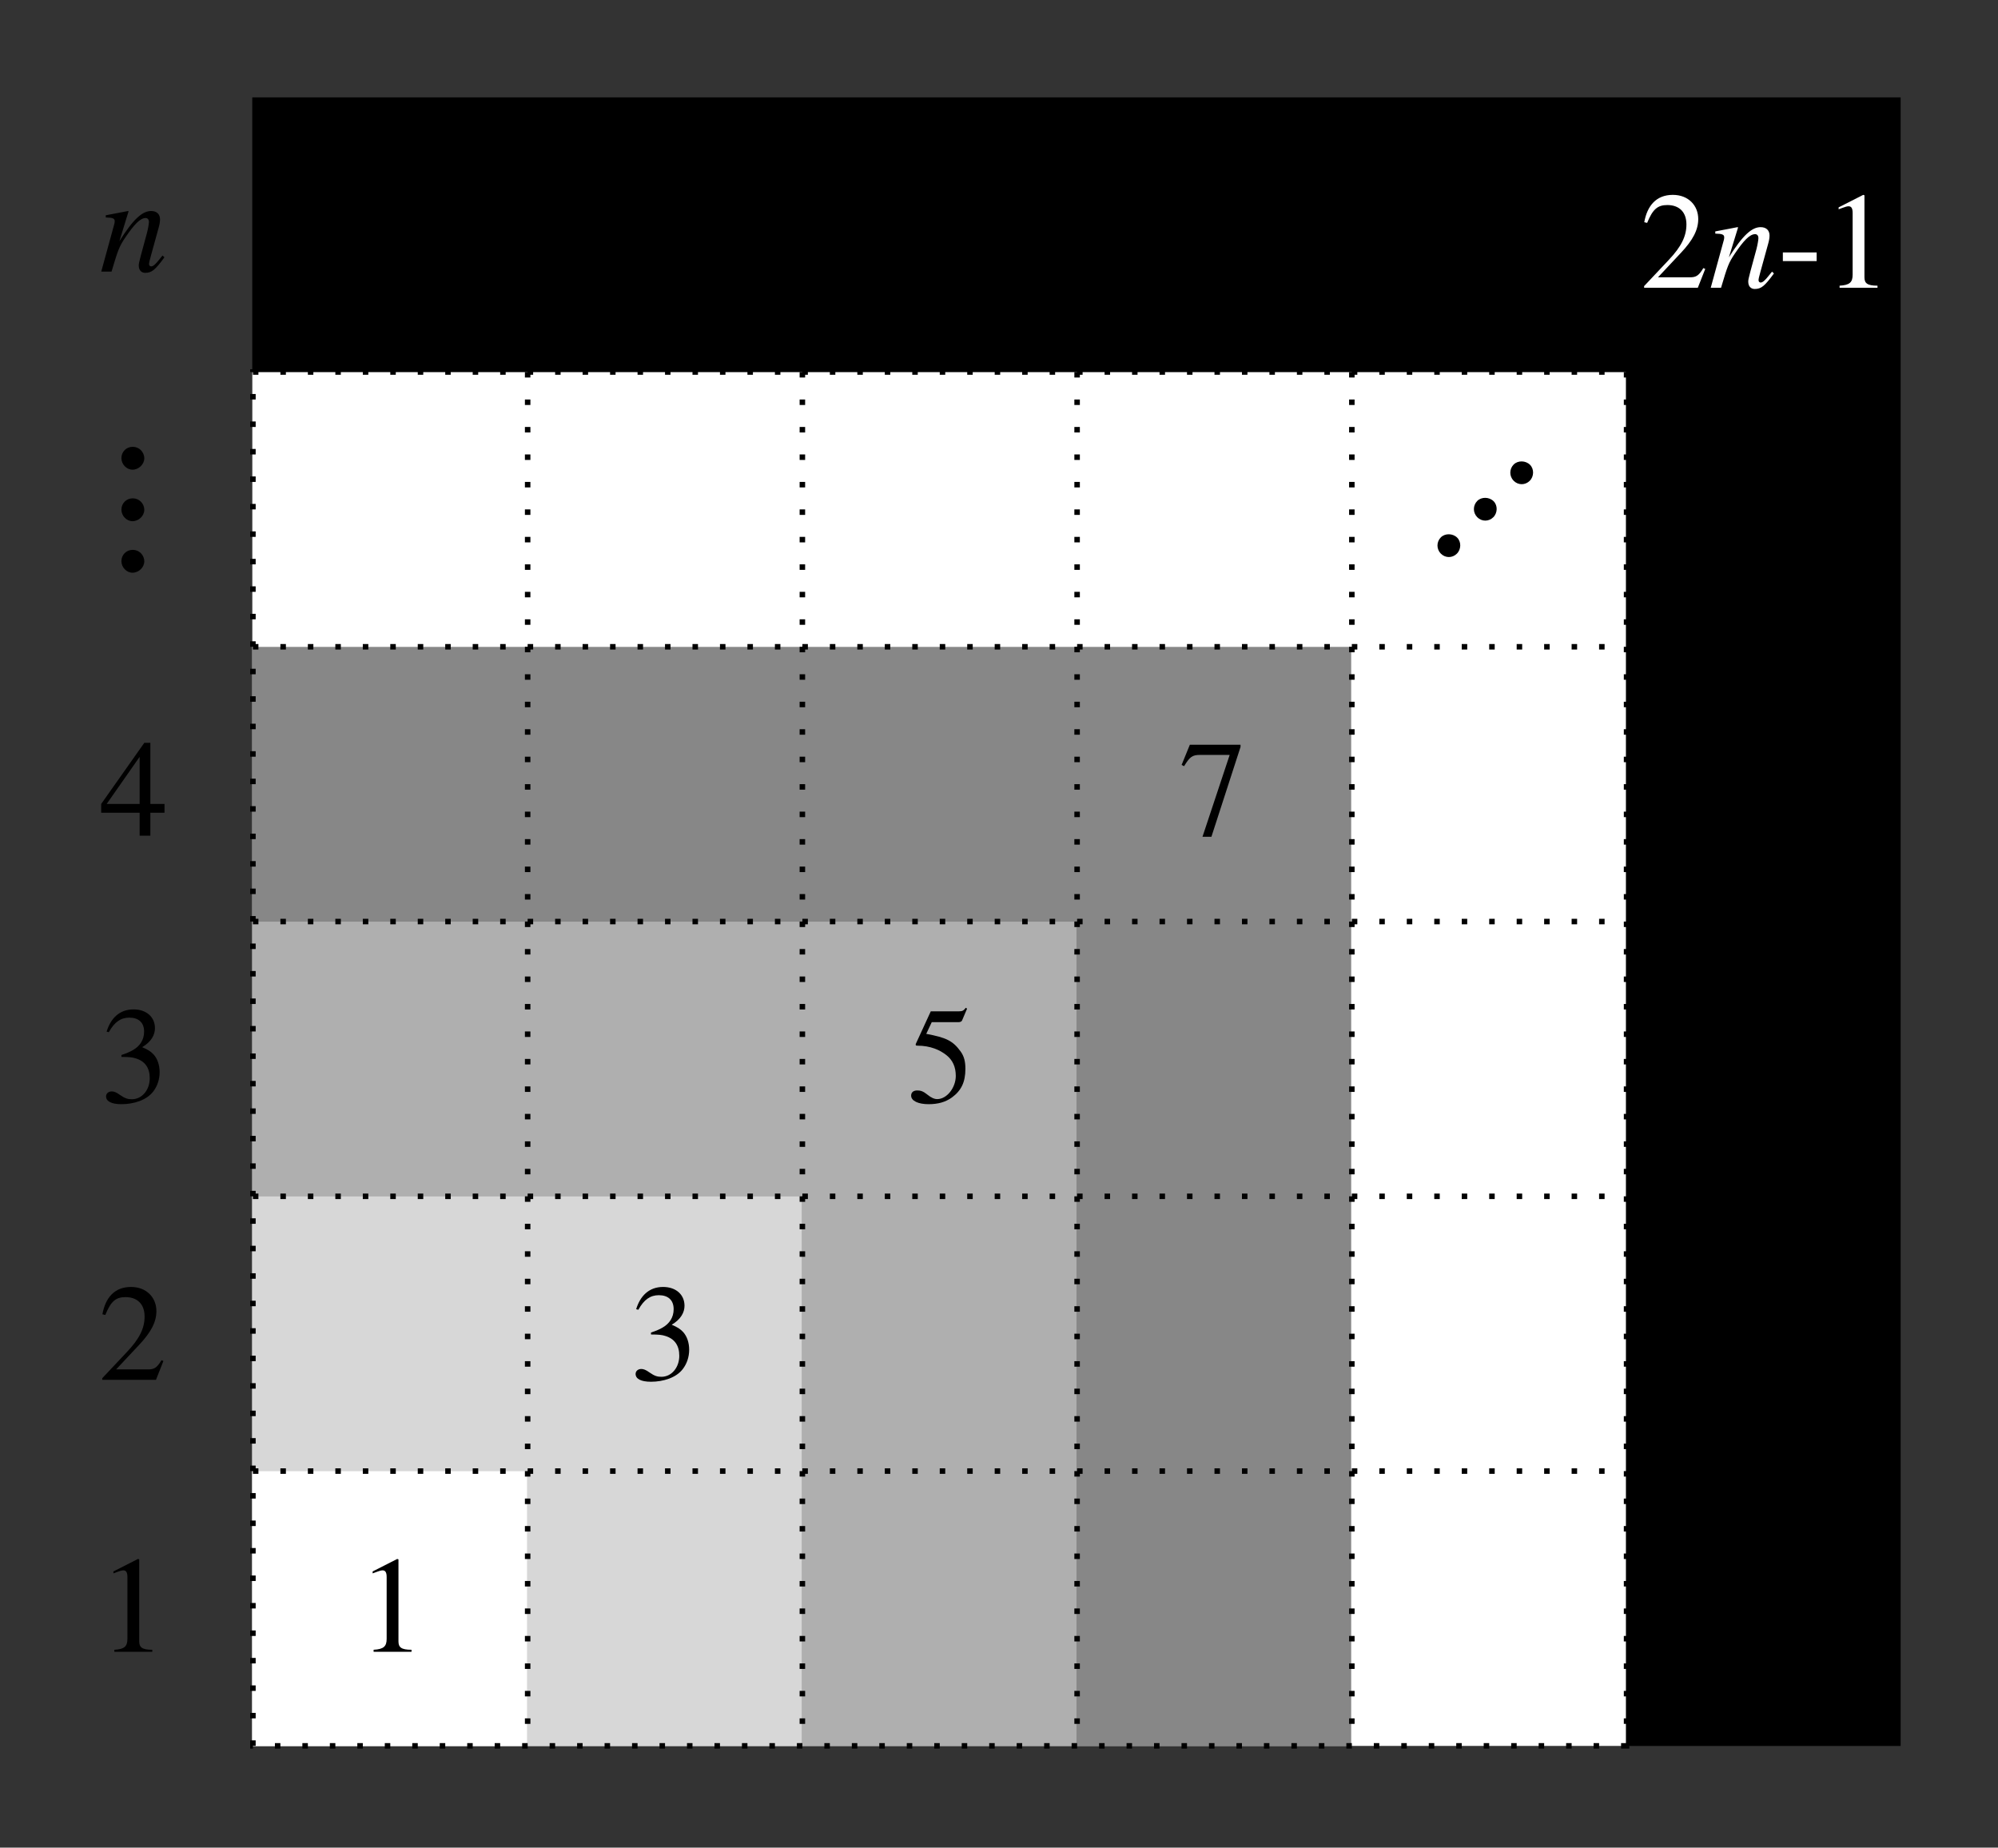 <?xml version="1.0" encoding="UTF-8" standalone="no"?>
<!-- Created with Inkscape (http://www.inkscape.org/) -->

<svg
   xmlns:dc="http://purl.org/dc/elements/1.1/"
   xmlns:cc="http://creativecommons.org/ns#"
   xmlns:rdf="http://www.w3.org/1999/02/22-rdf-syntax-ns#"
   xmlns:svg="http://www.w3.org/2000/svg"
   xmlns="http://www.w3.org/2000/svg"
   xmlns:sodipodi="http://sodipodi.sourceforge.net/DTD/sodipodi-0.dtd"
   xmlns:inkscape="http://www.inkscape.org/namespaces/inkscape"
   width="102.624mm"
   height="94.887mm"
   viewBox="0 0 363.63 336.212"
   id="svg2"
   version="1.1"
   inkscape:version="0.91 r13725"
   sodipodi:docname="sum_of_odds.svg">
  <rect x="0" y="0" width="363.63" height="336.212" fill="#333333" stroke="none"/>
  <sodipodi:namedview
     id="base"
     pagecolor="#ffffff"
     bordercolor="#666666"
     borderopacity="1.0"
     inkscape:pageopacity="0.0"
     inkscape:pageshadow="2"
     inkscape:zoom="1.979899"
     inkscape:cx="146.16207"
     inkscape:cy="174.64378"
     inkscape:document-units="px"
     inkscape:current-layer="layer1"
     showgrid="false"
     inkscape:window-width="1440"
     inkscape:window-height="851"
     inkscape:window-x="0"
     inkscape:window-y="0"
     inkscape:window-maximized="0"
     fit-margin-top="5"
     fit-margin-left="5"
     fit-margin-right="5"
     fit-margin-bottom="5" />
  <defs
     id="defs4" />
  <g
     inkscape:label="Layer 1"
     inkscape:groupmode="layer"
     id="layer1"
     transform="translate(7.913,-724.645)">
    <g
       id="g6999">
      <path
         style="fill:#000000;fill-opacity:1;stroke:none;stroke-width:0;stroke-linecap:round;stroke-linejoin:miter;stroke-miterlimit:4;stroke-dasharray:none;stroke-dashoffset:0;stroke-opacity:1"
         d="m 38,742.361 300,0 0,300 -300,0 z"
         id="rect4233" />
      <path
         style="fill:#ffffff;fill-opacity:1;stroke:none;stroke-width:1;stroke-linecap:round;stroke-linejoin:miter;stroke-miterlimit:4;stroke-dasharray:none;stroke-dashoffset:0;stroke-opacity:1"
         d="m 38,792.361 250,0 0,250 -250,0 z"
         id="rect4263" />
      <path
         style="fill:#878787;fill-opacity:1;stroke:none;stroke-width:1;stroke-linecap:round;stroke-linejoin:miter;stroke-miterlimit:4;stroke-dasharray:none;stroke-dashoffset:0;stroke-opacity:1"
         d="m 38,842.361 200,0 0,200 -200,0 z"
         id="rect4265" />
      <path
         style="fill:#afafaf;fill-opacity:1;stroke:none;stroke-width:1;stroke-linecap:round;stroke-linejoin:miter;stroke-miterlimit:4;stroke-dasharray:none;stroke-dashoffset:0;stroke-opacity:1"
         d="m 38,892.361 150,0 0,150 -150,0 z"
         id="rect4267" />
      <path
         style="fill:#d7d7d7;fill-opacity:1;stroke:none;stroke-width:1;stroke-linecap:round;stroke-linejoin:miter;stroke-miterlimit:4;stroke-dasharray:none;stroke-dashoffset:0;stroke-opacity:1"
         d="m 38,942.361 100,0 0,100 -100,0 z"
         id="rect4269" />
      <path
         style="fill:#ffffff;fill-opacity:1;stroke:none;stroke-width:1;stroke-linecap:round;stroke-linejoin:miter;stroke-miterlimit:4;stroke-dasharray:none;stroke-dashoffset:0;stroke-opacity:1"
         d="m 38,992.362 50,0 0,50 -50,0 z"
         id="rect4271" />
    </g>
    <g
       style="font-style:normal;font-weight:normal;font-size:40px;line-height:125%;font-family:sans-serif;letter-spacing:0px;word-spacing:0px;fill:#000000;fill-opacity:1;stroke:none;stroke-width:1px;stroke-linecap:butt;stroke-linejoin:miter;stroke-opacity:1"
       id="text6785">
      <path
         d="m 66.982,1025.23 0,-0.375 c -1.875,0 -2.375,-0.45 -2.375,-1.525 l 0,-14.925 -0.225,-0.075 -4.475,2.275 0,0.35 0.675,-0.25 c 0.45,-0.175 0.875,-0.3 1.125,-0.3 0.525,0 0.75,0.375 0.75,1.225 l 0,11.225 c 0,1.375 -0.525,1.9 -2.375,2 l 0,0.375 6.9,0 z"
         style="font-style:normal;font-variant:normal;font-weight:normal;font-stretch:normal;font-size:25px;font-family:STIXGeneral;-inkscape-font-specification:STIXGeneral"
         id="path7033" />
    </g>
    <g
       style="font-style:normal;font-weight:normal;font-size:40px;line-height:125%;font-family:sans-serif;letter-spacing:0px;word-spacing:0px;fill:#000000;fill-opacity:1;stroke:none;stroke-width:1px;stroke-linecap:butt;stroke-linejoin:miter;stroke-opacity:1"
       id="text6789">
      <path
         d="m 108.265,962.983 c 1.025,-1.85 2.175,-2.65 3.725,-2.65 1.65,0 2.7,0.85 2.7,2.55 0,1.525 -0.8,2.65 -2.025,3.35 -0.5,0.3 -1.15,0.575 -2.1,0.9 l 0,0.35 c 1.425,0 2,0.075 2.55,0.25 1.725,0.5 2.6,1.725 2.6,3.625 0,2.125 -1.4,3.825 -3.25,3.825 -0.7,0 -1.225,-0.125 -2.15,-0.775 -0.7,-0.5 -1.1,-0.65 -1.525,-0.65 -0.575,0 -1.025,0.375 -1.025,0.9 0,0.9 0.975,1.425 2.8,1.425 2.225,0 4.6,-0.725 5.8,-2.325 0.725,-0.95 1.15,-2.175 1.15,-3.5 0,-1.3 -0.4,-2.45 -1.1,-3.225 -0.525,-0.55 -0.975,-0.85 -2.075,-1.325 1.675,-1 2.325,-2.25 2.325,-3.45 0,-2.05 -1.575,-3.425 -3.9,-3.425 -2.6,0 -4.175,1.675 -4.9,4.05 l 0.4,0.1 z"
         style="font-style:normal;font-variant:normal;font-weight:normal;font-stretch:normal;font-size:25px;font-family:STIXGeneral;-inkscape-font-specification:STIXGeneral"
         id="path7036" />
    </g>
    <g
       style="font-style:normal;font-weight:normal;font-size:40px;line-height:125%;font-family:sans-serif;letter-spacing:0px;word-spacing:0px;fill:#000000;fill-opacity:1;stroke:none;stroke-width:1px;stroke-linecap:butt;stroke-linejoin:miter;stroke-opacity:1"
       id="text6793">
      <path
         d="m 168.087,908.2 -0.225,-0.175 c -0.4,0.525 -0.625,0.65 -1.2,0.65 l -5.175,0 -2.725,5.925 c 0,0 -0.025,0.075 -0.025,0.125 0,0.15 0.075,0.2 0.3,0.2 2.4,0 4.15,0.8 5.325,1.75 1.125,0.9 1.675,2.15 1.675,3.75 0,2.15 -1.625,4.225 -3.375,4.225 -0.5,0 -1.075,-0.225 -1.775,-0.8 -0.8,-0.65 -1.275,-0.775 -1.85,-0.775 -0.7,0 -1.125,0.325 -1.125,0.95 0,0.95 1.3,1.55 3.175,1.55 1.7,0 3.075,-0.375 4.25,-1.225 1.7,-1.25 2.45,-2.8 2.45,-5.2 0,-1.325 -0.225,-2.275 -0.875,-3.175 -1.425,-1.975 -2.675,-2.525 -6.25,-3.2 l 1,-2.125 4.85,0 c 0.4,0 0.6,-0.15 0.675,-0.325 l 0.9,-2.125 z"
         style="font-style:normal;font-variant:normal;font-weight:normal;font-stretch:normal;font-size:25px;font-family:STIXGeneral;-inkscape-font-specification:STIXGeneral"
         id="path7039" />
    </g>
    <g
       style="font-style:normal;font-weight:normal;font-size:40px;line-height:125%;font-family:sans-serif;letter-spacing:0px;word-spacing:0px;fill:#000000;fill-opacity:1;stroke:none;stroke-width:1px;stroke-linecap:butt;stroke-linejoin:miter;stroke-opacity:1"
       id="text6797">
      <path
         d="m 217.86,860.567 0,-0.4 -9.225,0 -1.5,3.675 0.45,0.225 c 1.05,-1.7 1.475,-2.05 2.925,-2.05 l 5.375,0 -4.95,14.9 1.625,0 5.3,-16.35 z"
         style="font-style:normal;font-variant:normal;font-weight:normal;font-stretch:normal;font-size:25px;font-family:STIXGeneral;-inkscape-font-specification:STIXGeneral"
         id="path7042" />
    </g>
    <g
       transform="matrix(0.707,-0.707,0.707,0.707,0,0)"
       style="font-style:normal;font-weight:normal;font-size:40px;line-height:125%;font-family:sans-serif;letter-spacing:0px;word-spacing:0px;fill:#000000;fill-opacity:1;stroke:none;stroke-width:1px;stroke-linecap:butt;stroke-linejoin:miter;stroke-opacity:1"
       id="text6801">
      <path
         d="m -399.71,763.626 c 0,-1.125 -0.975,-2.138 -2.062,-2.138 -1.163,0 -2.1,0.938 -2.1,2.1 0,1.163 0.9,2.062 2.062,2.062 1.125,0 2.1,-0.938 2.1,-2.025 z"
         style="font-style:normal;font-variant:normal;font-weight:normal;font-stretch:normal;font-size:37.5px;font-family:STIXGeneral;-inkscape-font-specification:STIXGeneral"
         id="path7045" />
      <path
         d="m -390.335,763.626 c 0,-1.125 -0.975,-2.138 -2.062,-2.138 -1.163,0 -2.1,0.938 -2.1,2.1 0,1.163 0.9,2.062 2.062,2.062 1.125,0 2.1,-0.938 2.1,-2.025 z"
         style="font-style:normal;font-variant:normal;font-weight:normal;font-stretch:normal;font-size:37.5px;font-family:STIXGeneral;-inkscape-font-specification:STIXGeneral"
         id="path7047" />
      <path
         d="m -380.96,763.626 c 0,-1.125 -0.975,-2.138 -2.062,-2.138 -1.163,0 -2.1,0.938 -2.1,2.1 0,1.163 0.9,2.062 2.062,2.062 1.125,0 2.1,-0.938 2.1,-2.025 z"
         style="font-style:normal;font-variant:normal;font-weight:normal;font-stretch:normal;font-size:37.5px;font-family:STIXGeneral;-inkscape-font-specification:STIXGeneral"
         id="path7049" />
    </g>
    <g
       style="font-style:normal;font-weight:normal;font-size:40px;line-height:125%;font-family:sans-serif;letter-spacing:0px;word-spacing:0px;fill:#000000;fill-opacity:1;stroke:none;stroke-width:1px;stroke-linecap:butt;stroke-linejoin:miter;stroke-opacity:1"
       id="text6825"
       transform="translate(0.598,0)">
      <path
         d="m 19.203,1025.23 0,-0.375 c -1.875,0 -2.375,-0.45 -2.375,-1.525 l 0,-14.925 -0.225,-0.075 -4.475,2.275 0,0.35 0.675,-0.25 c 0.45,-0.175 0.875,-0.3 1.125,-0.3 0.525,0 0.75,0.375 0.75,1.225 l 0,11.225 c 0,1.375 -0.525,1.9 -2.375,2 l 0,0.375 6.9,0 z"
         style="font-style:normal;font-variant:normal;font-weight:normal;font-stretch:normal;font-size:25px;font-family:STIXGeneral;-inkscape-font-specification:STIXGeneral"
         id="path7061"
         inkscape:connector-curvature="0" />
    </g>
    <g
       style="font-style:normal;font-weight:normal;font-size:40px;line-height:125%;font-family:sans-serif;letter-spacing:0px;word-spacing:0px;fill:#000000;fill-opacity:1;stroke:none;stroke-width:1px;stroke-linecap:butt;stroke-linejoin:miter;stroke-opacity:1"
       id="text6829"
       transform="translate(0.598,0)">
      <path
         d="m 21.228,972.308 -0.35,-0.15 c -0.825,1.4 -1.35,1.675 -2.4,1.675 l -5.85,0 4.125,-4.4 c 2.225,-2.35 3.2,-4.225 3.2,-6.2 0,-2.475 -1.8,-4.4 -4.625,-4.4 -3.075,0 -4.675,2.05 -5.2,4.975 l 0.525,0.125 c 1,-2.45 1.875,-3.25 3.675,-3.25 2.125,0 3.475,1.25 3.475,3.525 0,2.125 -0.9,4.025 -3.25,6.5 l -4.45,4.725 0,0.3 9.775,0 1.35,-3.425 z"
         style="font-style:normal;font-variant:normal;font-weight:normal;font-stretch:normal;font-size:25px;font-family:STIXGeneral;-inkscape-font-specification:STIXGeneral"
         id="path7064"
         inkscape:connector-curvature="0" />
    </g>
    <g
       style="font-style:normal;font-weight:normal;font-size:40px;line-height:125%;font-family:sans-serif;letter-spacing:0px;word-spacing:0px;fill:#000000;fill-opacity:1;stroke:none;stroke-width:1px;stroke-linecap:butt;stroke-linejoin:miter;stroke-opacity:1"
       id="text6833"
       transform="translate(0.598,0)">
      <path
         d="m 11.291,912.475 c 1.025,-1.85 2.175,-2.65 3.725,-2.65 1.65,0 2.7,0.85 2.7,2.55 0,1.525 -0.8,2.65 -2.025,3.35 -0.5,0.3 -1.15,0.575 -2.1,0.9 l 0,0.35 c 1.425,0 2,0.075 2.55,0.25 1.725,0.5 2.6,1.725 2.6,3.625 0,2.125 -1.4,3.825 -3.25,3.825 -0.7,0 -1.225,-0.125 -2.15,-0.775 -0.7,-0.5 -1.1,-0.65 -1.525,-0.65 -0.575,0 -1.025,0.375 -1.025,0.9 0,0.9 0.975,1.425 2.8,1.425 2.225,0 4.6,-0.725 5.8,-2.325 0.725,-0.95 1.15,-2.175 1.15,-3.5 0,-1.3 -0.4,-2.45 -1.1,-3.225 -0.525,-0.55 -0.975,-0.85 -2.075,-1.325 1.675,-1 2.325,-2.25 2.325,-3.45 0,-2.05 -1.575,-3.425 -3.9,-3.425 -2.6,0 -4.175,1.675 -4.9,4.05 l 0.4,0.1 z"
         style="font-style:normal;font-variant:normal;font-weight:normal;font-stretch:normal;font-size:25px;font-family:STIXGeneral;-inkscape-font-specification:STIXGeneral"
         id="path7067"
         inkscape:connector-curvature="0" />
    </g>
    <g
       style="font-style:normal;font-weight:normal;font-size:40px;line-height:125%;font-family:sans-serif;letter-spacing:0px;word-spacing:0px;fill:#000000;fill-opacity:1;stroke:none;stroke-width:1px;stroke-linecap:butt;stroke-linejoin:miter;stroke-opacity:1"
       id="text6837"
       transform="translate(0.598,0)">
      <path
         d="m 21.428,872.542 0,-1.6 -2.575,0 0,-11.125 -1.1,0 -7.85,11.125 0,1.6 7,0 0,4.175 1.95,0 0,-4.175 2.575,0 z m -4.525,-1.6 -6,0 6,-8.575 0,8.575 z"
         style="font-style:normal;font-variant:normal;font-weight:normal;font-stretch:normal;font-size:25px;font-family:STIXGeneral;-inkscape-font-specification:STIXGeneral"
         id="path7070"
         inkscape:connector-curvature="0" />
    </g>
    <g
       transform="matrix(0,1,-1,0,0.598,0)"
       style="font-style:normal;font-weight:normal;font-size:40px;line-height:125%;font-family:sans-serif;letter-spacing:0px;word-spacing:0px;fill:#000000;fill-opacity:1;stroke:none;stroke-width:1px;stroke-linecap:butt;stroke-linejoin:miter;stroke-opacity:1"
       id="text6867">
      <path
         d="m 810.112,-15.61 c 0,-1.125 -0.975,-2.138 -2.062,-2.138 -1.163,0 -2.1,0.938 -2.1,2.1 0,1.163 0.9,2.062 2.062,2.062 1.125,0 2.1,-0.938 2.1,-2.025 z"
         style="font-style:normal;font-variant:normal;font-weight:normal;font-stretch:normal;font-size:37.5px;font-family:STIXGeneral;-inkscape-font-specification:STIXGeneral"
         id="path7073"
         inkscape:connector-curvature="0" />
      <path
         d="m 819.487,-15.61 c 0,-1.125 -0.975,-2.138 -2.062,-2.138 -1.163,0 -2.1,0.938 -2.1,2.1 0,1.163 0.9,2.062 2.062,2.062 1.125,0 2.1,-0.938 2.1,-2.025 z"
         style="font-style:normal;font-variant:normal;font-weight:normal;font-stretch:normal;font-size:37.5px;font-family:STIXGeneral;-inkscape-font-specification:STIXGeneral"
         id="path7075"
         inkscape:connector-curvature="0" />
      <path
         d="m 828.862,-15.61 c 0,-1.125 -0.975,-2.138 -2.062,-2.138 -1.163,0 -2.1,0.938 -2.1,2.1 0,1.163 0.9,2.062 2.062,2.062 1.125,0 2.1,-0.938 2.1,-2.025 z"
         style="font-style:normal;font-variant:normal;font-weight:normal;font-stretch:normal;font-size:37.5px;font-family:STIXGeneral;-inkscape-font-specification:STIXGeneral"
         id="path7077"
         inkscape:connector-curvature="0" />
    </g>
    <g
       id="g6930"
       inkscape:label="Grid_Polar:X5:Y5"
       transform="translate(38.118,792.34)"
       style="stroke:#000000;stroke-width:1;stroke-miterlimit:4;stroke-dasharray:1, 4;stroke-dashoffset:0;stroke-opacity:1">
      <g
         id="g6932"
         inkscape:label="MajorXGridlines"
         style="stroke:#000000;stroke-width:1;stroke-miterlimit:4;stroke-dasharray:1, 4;stroke-dashoffset:0;stroke-opacity:1">
        <path
           id="path6934"
           inkscape:label="MajorXDiv1"
           style="fill:none;stroke:#000000;stroke-width:1;stroke-miterlimit:4;stroke-dasharray:1, 4;stroke-dashoffset:0;stroke-opacity:1"
           d="m 50,0 0,250"
           inkscape:connector-curvature="0" />
        <path
           id="path6936"
           inkscape:label="MajorXDiv2"
           style="fill:none;stroke:#000000;stroke-width:1;stroke-miterlimit:4;stroke-dasharray:1, 4;stroke-dashoffset:0;stroke-opacity:1"
           d="m 100,0 0,250"
           inkscape:connector-curvature="0" />
        <path
           id="path6938"
           inkscape:label="MajorXDiv3"
           style="fill:none;stroke:#000000;stroke-width:1;stroke-miterlimit:4;stroke-dasharray:1, 4;stroke-dashoffset:0;stroke-opacity:1"
           d="m 150,0 0,250"
           inkscape:connector-curvature="0" />
        <path
           id="path6940"
           inkscape:label="MajorXDiv4"
           style="fill:none;stroke:#000000;stroke-width:1;stroke-miterlimit:4;stroke-dasharray:1, 4;stroke-dashoffset:0;stroke-opacity:1"
           d="m 200,0 0,250"
           inkscape:connector-curvature="0" />
      </g>
      <g
         id="g6942"
         inkscape:label="MajorYGridlines"
         style="stroke:#000000;stroke-width:1;stroke-miterlimit:4;stroke-dasharray:1, 4;stroke-dashoffset:0;stroke-opacity:1">
        <path
           id="path6944"
           inkscape:label="MajorYDiv1"
           style="fill:none;stroke:#000000;stroke-width:1;stroke-miterlimit:4;stroke-dasharray:1, 4;stroke-dashoffset:0;stroke-opacity:1"
           d="m 0,50 250,0"
           inkscape:connector-curvature="0" />
        <path
           id="path6946"
           inkscape:label="MajorYDiv2"
           style="fill:none;stroke:#000000;stroke-width:1;stroke-miterlimit:4;stroke-dasharray:1, 4;stroke-dashoffset:0;stroke-opacity:1"
           d="m 0,100 250,0"
           inkscape:connector-curvature="0" />
        <path
           id="path6948"
           inkscape:label="MajorYDiv3"
           style="fill:none;stroke:#000000;stroke-width:1;stroke-miterlimit:4;stroke-dasharray:1, 4;stroke-dashoffset:0;stroke-opacity:1"
           d="m 0,150 250,0"
           inkscape:connector-curvature="0" />
        <path
           id="path6950"
           inkscape:label="MajorYDiv4"
           style="fill:none;stroke:#000000;stroke-width:1;stroke-miterlimit:4;stroke-dasharray:1, 4;stroke-dashoffset:0;stroke-opacity:1"
           d="m 0,200 250,0"
           inkscape:connector-curvature="0" />
      </g>
      <path
         style="fill:none;stroke:#000000;stroke-width:1;stroke-miterlimit:4;stroke-dasharray:1, 4;stroke-dashoffset:0;stroke-opacity:1"
         d="m 0,0 250,0 0,250 -250,0 z"
         id="rect6952"
         inkscape:connector-curvature="0" />
    </g>
    <g
       style="font-style:normal;font-weight:normal;font-size:40px;line-height:125%;font-family:sans-serif;letter-spacing:0px;word-spacing:0px;fill:#000000;fill-opacity:1;stroke:none;stroke-width:1px;stroke-linecap:butt;stroke-linejoin:miter;stroke-opacity:1"
       id="text4214"
       transform="translate(0,-0.432)">
      <path
         d="m 21.664,771.574 c -0.175,0.225 -0.35,0.45 -0.525,0.65 -0.725,0.925 -1.175,1.325 -1.525,1.325 -0.3,0 -0.4,-0.225 -0.4,-0.45 0,-0.2 0.1,-0.625 0.35,-1.525 l 1.4,-5.075 c 0.15,-0.525 0.25,-1.05 0.25,-1.5 0,-0.9 -0.55,-1.525 -1.625,-1.525 -1.6,0 -3.275,1.5 -5.775,5.5 l 1.675,-5.45 -0.1,-0.05 c -1.325,0.275 -2.025,0.375 -4.05,0.775 l 0,0.4 c 1.275,0.025 1.625,0.175 1.625,0.675 0,0.15 -0.025,0.3 -0.05,0.425 l -2.4,8.75 1.875,0 c 1.175,-3.95 1.375,-4.525 2.5,-6.2 1.575,-2.325 2.7,-3.55 3.7,-3.55 0.375,0 0.6,0.275 0.6,0.725 0,0.3 -0.15,1.2 -0.35,1.975 l -1.1,4.05 c -0.35,1.3 -0.4,1.625 -0.4,1.875 0,0.95 0.55,1.35 1.175,1.35 1.175,0 1.8,-0.5 3.5,-2.825 l -0.35,-0.325 z"
         style="font-style:italic;font-variant:normal;font-weight:normal;font-stretch:normal;font-size:25px;font-family:STIXGeneral;-inkscape-font-specification:'STIXGeneral Italic'"
         id="path4231"
         inkscape:connector-curvature="0" />
    </g>
    <g
       style="font-style:normal;font-weight:normal;font-size:25px;line-height:125%;font-family:sans-serif;letter-spacing:0px;word-spacing:0px;fill:#ffffff;fill-opacity:1;stroke:none;stroke-width:1px;stroke-linecap:butt;stroke-linejoin:miter;stroke-opacity:1"
       id="text4191">
      <path
         d="m 302.437,773.579 -0.35,-0.15 c -0.825,1.4 -1.35,1.675 -2.4,1.675 l -5.85,0 4.125,-4.4 c 2.225,-2.35 3.2,-4.225 3.2,-6.2 0,-2.475 -1.8,-4.4 -4.625,-4.4 -3.075,0 -4.675,2.05 -5.2,4.975 l 0.525,0.125 c 1,-2.45 1.875,-3.25 3.675,-3.25 2.125,0 3.475,1.25 3.475,3.525 0,2.125 -0.9,4.025 -3.25,6.5 l -4.45,4.725 0,0.3 9.775,0 1.35,-3.425 z"
         style="font-style:normal;font-variant:normal;font-weight:normal;font-stretch:normal;font-family:STIXGeneral;-inkscape-font-specification:STIXGeneral;fill:#ffffff;fill-opacity:1"
         id="path4198" />
      <path
         d="m 314.587,774.079 c -0.175,0.225 -0.35,0.45 -0.525,0.65 -0.725,0.925 -1.175,1.325 -1.525,1.325 -0.3,0 -0.4,-0.225 -0.4,-0.45 0,-0.2 0.1,-0.625 0.35,-1.525 l 1.4,-5.075 c 0.15,-0.525 0.25,-1.05 0.25,-1.5 0,-0.9 -0.55,-1.525 -1.625,-1.525 -1.6,0 -3.275,1.5 -5.775,5.5 l 1.675,-5.45 -0.1,-0.05 c -1.325,0.275 -2.025,0.375 -4.05,0.775 l 0,0.4 c 1.275,0.025 1.625,0.175 1.625,0.675 0,0.15 -0.025,0.3 -0.05,0.425 l -2.4,8.75 1.875,0 c 1.175,-3.95 1.375,-4.525 2.5,-6.2 1.575,-2.325 2.7,-3.55 3.7,-3.55 0.375,0 0.6,0.275 0.6,0.725 0,0.3 -0.15,1.2 -0.35,1.975 l -1.1,4.05 c -0.35,1.3 -0.4,1.625 -0.4,1.875 0,0.95 0.55,1.35 1.175,1.35 1.175,0 1.8,-0.5 3.5,-2.825 l -0.35,-0.325 z"
         style="font-style:italic;font-variant:normal;font-weight:normal;font-stretch:normal;font-family:STIXGeneral;-inkscape-font-specification:'STIXGeneral Italic';fill:#ffffff;fill-opacity:1"
         id="path4200" />
      <path
         d="m 322.712,772.154 0,-1.575 -6.15,0 0,1.575 6.15,0 z"
         style="font-style:normal;font-variant:normal;font-weight:normal;font-stretch:normal;font-family:STIXGeneral;-inkscape-font-specification:STIXGeneral;fill:#ffffff;fill-opacity:1"
         id="path4202" />
      <path
         d="m 333.786,777.004 0,-0.375 c -1.875,0 -2.375,-0.45 -2.375,-1.525 l 0,-14.925 -0.225,-0.075 -4.475,2.275 0,0.35 0.675,-0.25 c 0.45,-0.175 0.875,-0.3 1.125,-0.3 0.525,0 0.75,0.375 0.75,1.225 l 0,11.225 c 0,1.375 -0.525,1.9 -2.375,2 l 0,0.375 6.9,0 z"
         style="font-style:normal;font-variant:normal;font-weight:normal;font-stretch:normal;font-family:STIXGeneral;-inkscape-font-specification:STIXGeneral;fill:#ffffff;fill-opacity:1"
         id="path4204" />
    </g>
  </g>
</svg>
